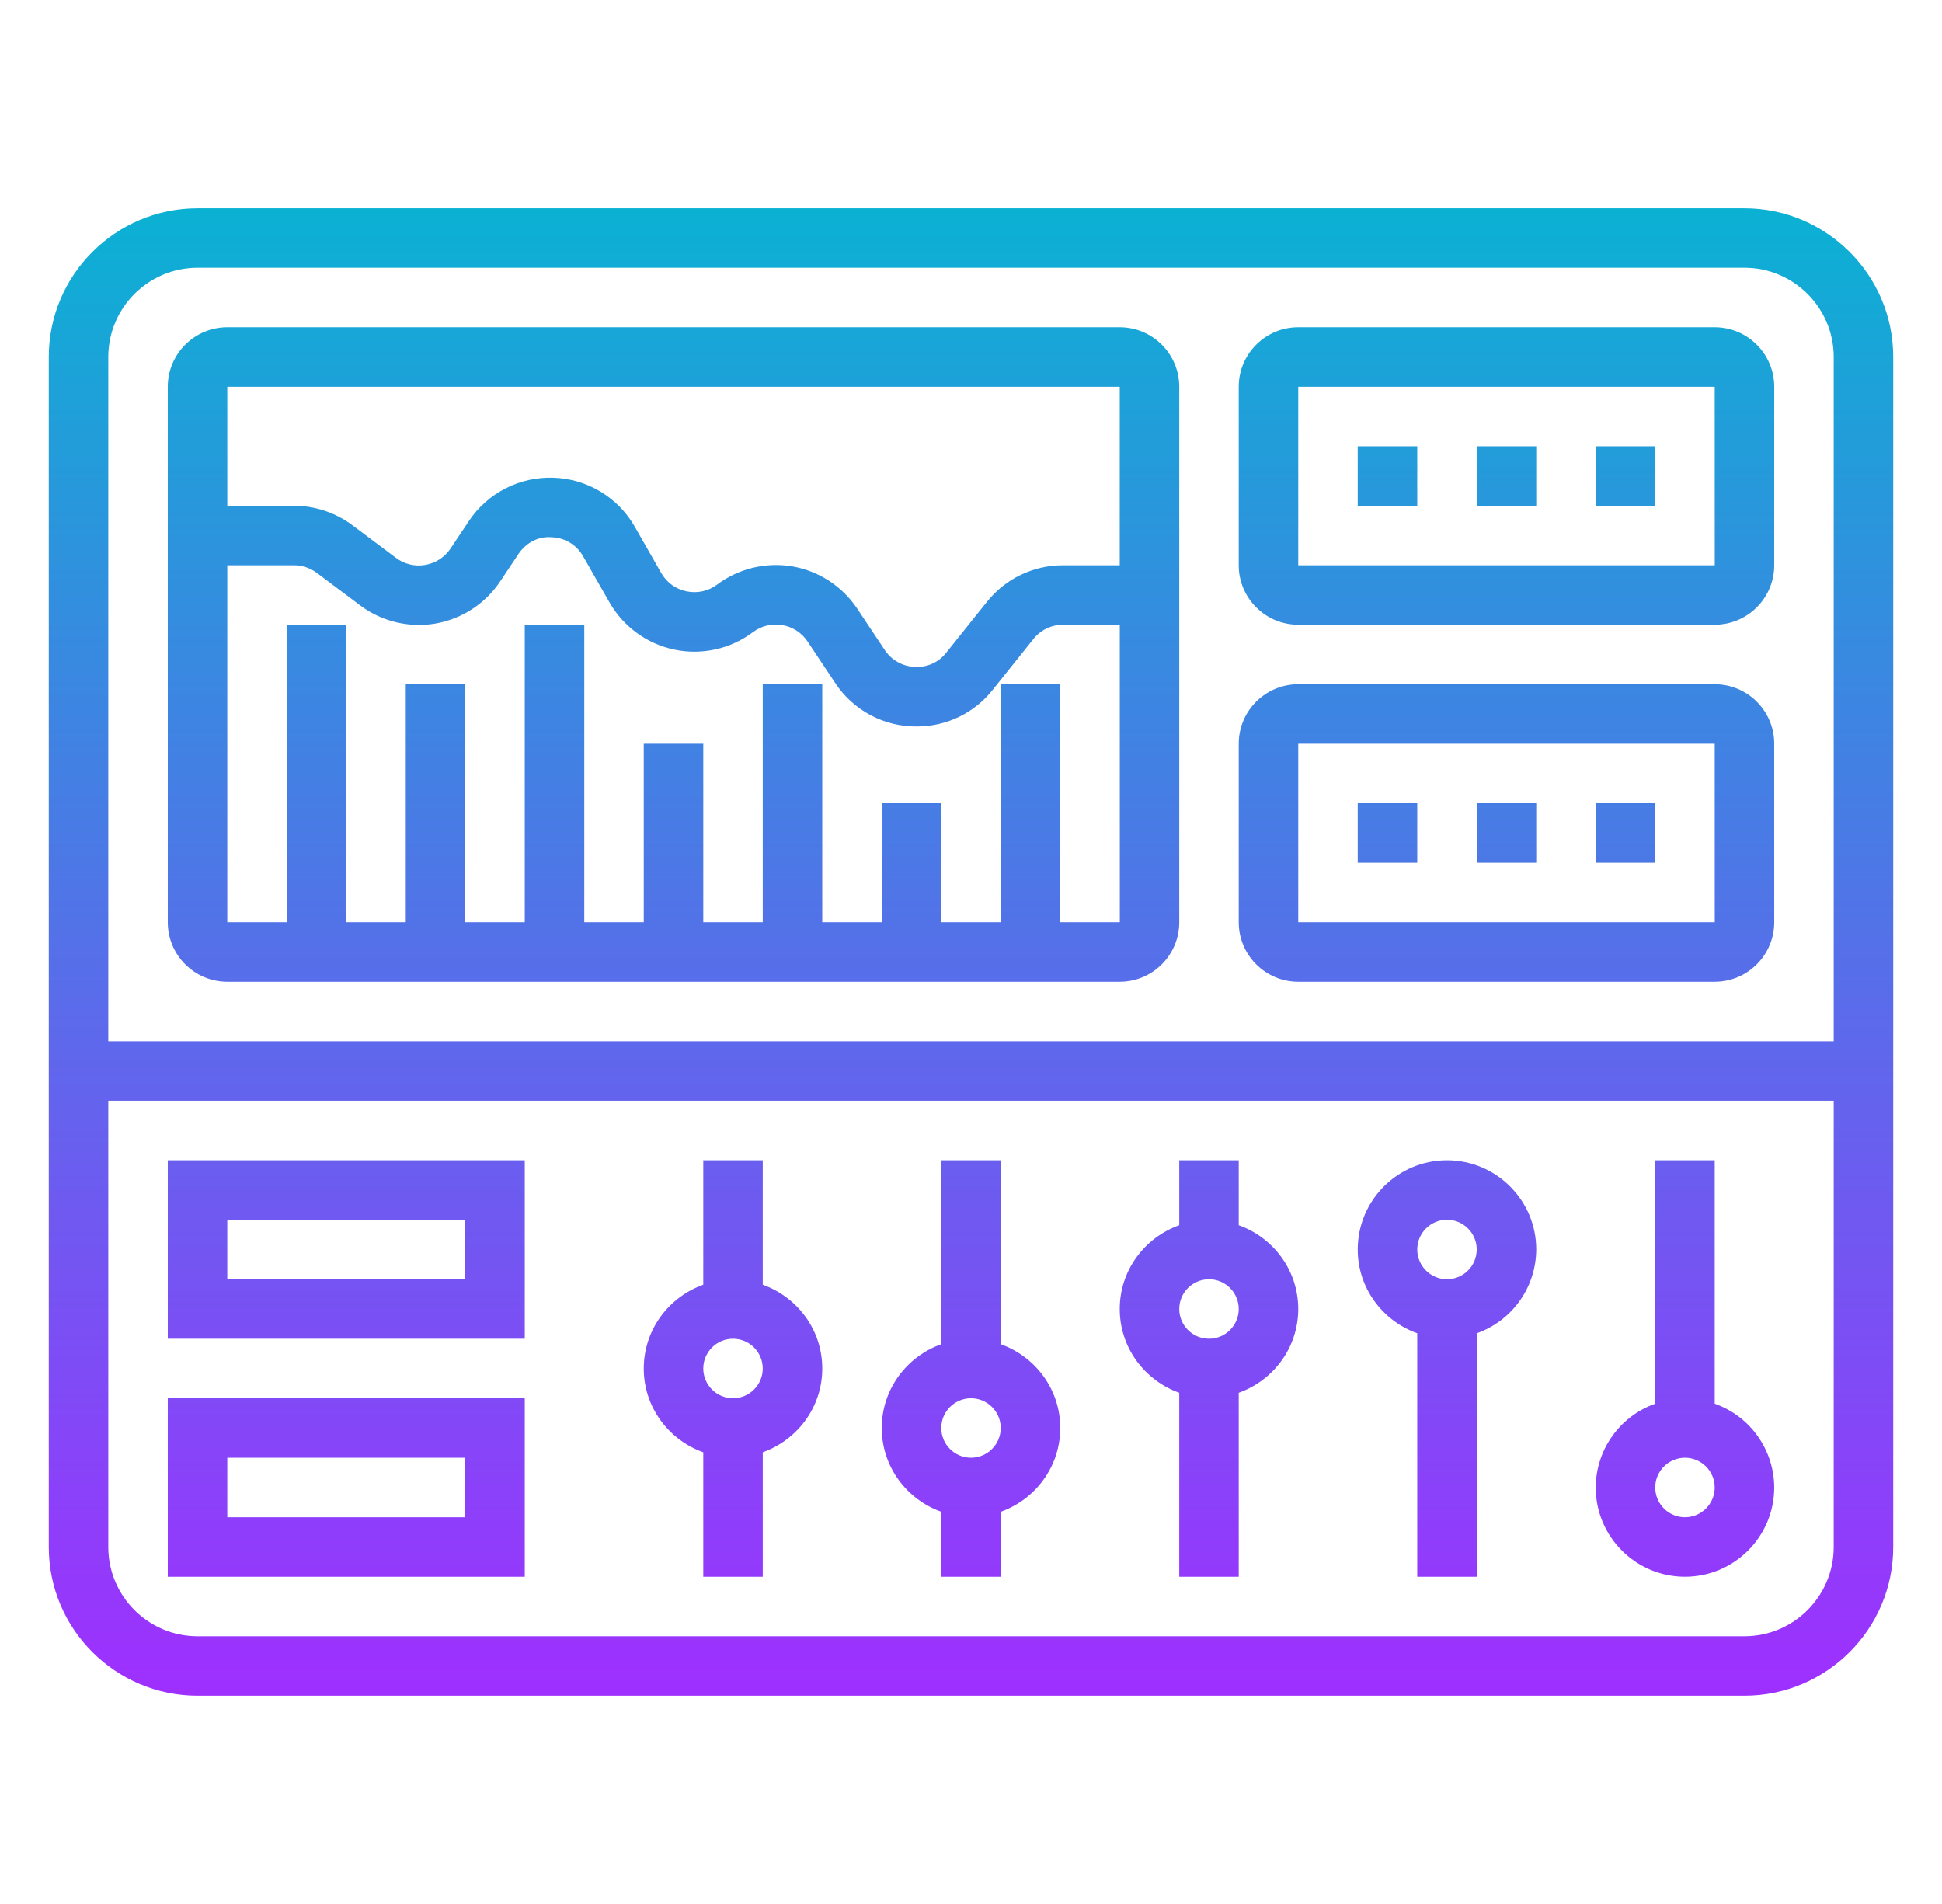 <svg width="51" height="50" viewBox="0 0 51 50" fill="none" xmlns="http://www.w3.org/2000/svg">
<path d="M45.812 5.469H5.188C3.034 5.469 1.281 7.221 1.281 9.375V40.625C1.281 42.779 3.034 44.531 5.188 44.531H45.812C47.966 44.531 49.719 42.779 49.719 40.625V9.375C49.719 7.221 47.966 5.469 45.812 5.469ZM5.188 7.031H45.812C47.105 7.031 48.156 8.083 48.156 9.375V27.344H2.844V9.375C2.844 8.083 3.895 7.031 5.188 7.031ZM45.812 42.969H5.188C3.895 42.969 2.844 41.917 2.844 40.625V28.906H48.156V40.625C48.156 41.917 47.105 42.969 45.812 42.969ZM26.281 35.3V30.469H24.719V35.3C23.812 35.623 23.156 36.483 23.156 37.5C23.156 38.517 23.812 39.377 24.719 39.7V41.406H26.281V39.7C27.188 39.377 27.844 38.517 27.844 37.5C27.844 36.483 27.188 35.623 26.281 35.3ZM25.5 38.281C25.07 38.281 24.719 37.931 24.719 37.5C24.719 37.069 25.07 36.719 25.5 36.719C25.93 36.719 26.281 37.069 26.281 37.5C26.281 37.931 25.93 38.281 25.5 38.281ZM20.031 33.737V30.469H18.469V33.737C17.562 34.061 16.906 34.92 16.906 35.938C16.906 36.955 17.562 37.814 18.469 38.138V41.406H20.031V38.138C20.938 37.814 21.594 36.955 21.594 35.938C21.594 34.92 20.938 34.061 20.031 33.737ZM19.25 36.719C18.82 36.719 18.469 36.368 18.469 35.938C18.469 35.507 18.82 35.156 19.25 35.156C19.68 35.156 20.031 35.507 20.031 35.938C20.031 36.368 19.68 36.719 19.25 36.719ZM32.531 32.175V30.469H30.969V32.175C30.062 32.498 29.406 33.358 29.406 34.375C29.406 35.392 30.062 36.252 30.969 36.575V41.406H32.531V36.575C33.438 36.252 34.094 35.392 34.094 34.375C34.094 33.358 33.438 32.498 32.531 32.175ZM31.75 35.156C31.32 35.156 30.969 34.806 30.969 34.375C30.969 33.944 31.32 33.594 31.75 33.594C32.181 33.594 32.531 33.944 32.531 34.375C32.531 34.806 32.181 35.156 31.75 35.156ZM38 30.469C36.708 30.469 35.656 31.52 35.656 32.812C35.656 33.83 36.312 34.689 37.219 35.013V41.406H38.781V35.013C39.237 34.852 39.632 34.554 39.911 34.16C40.191 33.766 40.342 33.296 40.344 32.812C40.344 31.52 39.292 30.469 38 30.469ZM38 33.594C37.569 33.594 37.219 33.243 37.219 32.812C37.219 32.382 37.569 32.031 38 32.031C38.431 32.031 38.781 32.382 38.781 32.812C38.781 33.243 38.431 33.594 38 33.594ZM45.031 36.862V30.469H43.469V36.862C43.013 37.023 42.618 37.321 42.339 37.715C42.059 38.109 41.908 38.579 41.906 39.062C41.906 40.355 42.958 41.406 44.25 41.406C45.542 41.406 46.594 40.355 46.594 39.062C46.592 38.579 46.441 38.109 46.161 37.715C45.882 37.321 45.487 37.023 45.031 36.862ZM44.25 39.844C43.819 39.844 43.469 39.493 43.469 39.062C43.469 38.632 43.819 38.281 44.25 38.281C44.681 38.281 45.031 38.632 45.031 39.062C45.031 39.493 44.681 39.844 44.25 39.844ZM5.969 25.781H29.406C30.268 25.781 30.969 25.081 30.969 24.219V10.156C30.969 9.295 30.268 8.594 29.406 8.594H5.969C5.107 8.594 4.406 9.295 4.406 10.156V24.219C4.406 25.081 5.107 25.781 5.969 25.781ZM27.844 24.219V17.969H26.281V24.219H24.719V21.094H23.156V24.219H21.594V17.969H20.031V24.219H18.469V19.531H16.906V24.219H15.344V16.406H13.781V24.219H12.219V17.969H10.656V24.219H9.094V16.406H7.531V24.219H5.969V14.844H7.718C7.934 14.844 8.148 14.915 8.32 15.044L9.46 15.899C10.021 16.32 10.739 16.493 11.432 16.376C11.776 16.316 12.104 16.188 12.396 15.998C12.689 15.808 12.94 15.56 13.134 15.27L13.612 14.553C13.809 14.258 14.13 14.08 14.48 14.108C14.836 14.12 15.141 14.304 15.316 14.613L16.007 15.821C16.188 16.137 16.433 16.41 16.728 16.624C17.022 16.838 17.358 16.986 17.715 17.06C18.071 17.134 18.438 17.131 18.793 17.052C19.148 16.973 19.482 16.819 19.773 16.601C19.996 16.434 20.27 16.369 20.544 16.415C20.818 16.462 21.054 16.616 21.209 16.847L21.934 17.936C22.167 18.29 22.485 18.579 22.858 18.779C23.232 18.978 23.649 19.081 24.073 19.078C24.457 19.079 24.837 18.994 25.183 18.827C25.529 18.66 25.833 18.416 26.071 18.115L27.137 16.783C27.328 16.543 27.613 16.406 27.919 16.406H29.407L29.408 24.219H27.844ZM29.406 10.156V14.844H27.919C27.535 14.843 27.155 14.929 26.808 15.095C26.461 15.262 26.157 15.505 25.917 15.806L24.852 17.138C24.755 17.263 24.629 17.363 24.485 17.428C24.341 17.494 24.183 17.523 24.025 17.513C23.867 17.507 23.713 17.464 23.576 17.386C23.438 17.309 23.321 17.2 23.234 17.068L22.509 15.979C22.315 15.689 22.064 15.441 21.771 15.251C21.479 15.061 21.151 14.933 20.807 14.873C20.463 14.815 20.111 14.828 19.773 14.909C19.434 14.991 19.115 15.141 18.836 15.349C18.602 15.524 18.316 15.588 18.03 15.529C17.745 15.47 17.509 15.298 17.363 15.044L16.673 13.836C16.457 13.455 16.147 13.137 15.772 12.911C15.398 12.684 14.971 12.559 14.534 12.545C14.097 12.53 13.663 12.626 13.274 12.826C12.884 13.026 12.553 13.322 12.311 13.686L11.833 14.403C11.678 14.634 11.442 14.788 11.168 14.835C11.034 14.859 10.896 14.854 10.764 14.822C10.631 14.79 10.506 14.731 10.398 14.649L9.257 13.794C8.812 13.462 8.273 13.282 7.718 13.281H5.969V10.156H29.406ZM34.094 16.406H45.031C45.893 16.406 46.594 15.706 46.594 14.844V10.156C46.594 9.295 45.893 8.594 45.031 8.594H34.094C33.232 8.594 32.531 9.295 32.531 10.156V14.844C32.531 15.706 33.232 16.406 34.094 16.406ZM34.094 10.156H45.031L45.032 14.844H34.094V10.156ZM34.094 25.781H45.031C45.893 25.781 46.594 25.081 46.594 24.219V19.531C46.594 18.669 45.893 17.969 45.031 17.969H34.094C33.232 17.969 32.531 18.669 32.531 19.531V24.219C32.531 25.081 33.232 25.781 34.094 25.781ZM34.094 19.531H45.031L45.032 24.219H34.094V19.531ZM4.406 35.156H13.781V30.469H4.406V35.156ZM5.969 32.031H12.219V33.594H5.969V32.031ZM4.406 41.406H13.781V36.719H4.406V41.406ZM5.969 38.281H12.219V39.844H5.969V38.281ZM38.781 21.094H40.344V22.656H38.781V21.094ZM35.656 21.094H37.219V22.656H35.656V21.094ZM41.906 21.094H43.469V22.656H41.906V21.094ZM38.781 11.719H40.344V13.281H38.781V11.719ZM41.906 11.719H43.469V13.281H41.906V11.719ZM35.656 11.719H37.219V13.281H35.656V11.719Z" fill="url(#paint0_linear_191_1935)"/>
<defs>
<linearGradient id="paint0_linear_191_1935" x1="25.5" y1="44.531" x2="25.5" y2="5.469" gradientUnits="userSpaceOnUse">
<stop stop-color="#9F2FFF"/>
<stop offset="1" stop-color="#0BB1D3"/>
</linearGradient>
</defs>
</svg>
